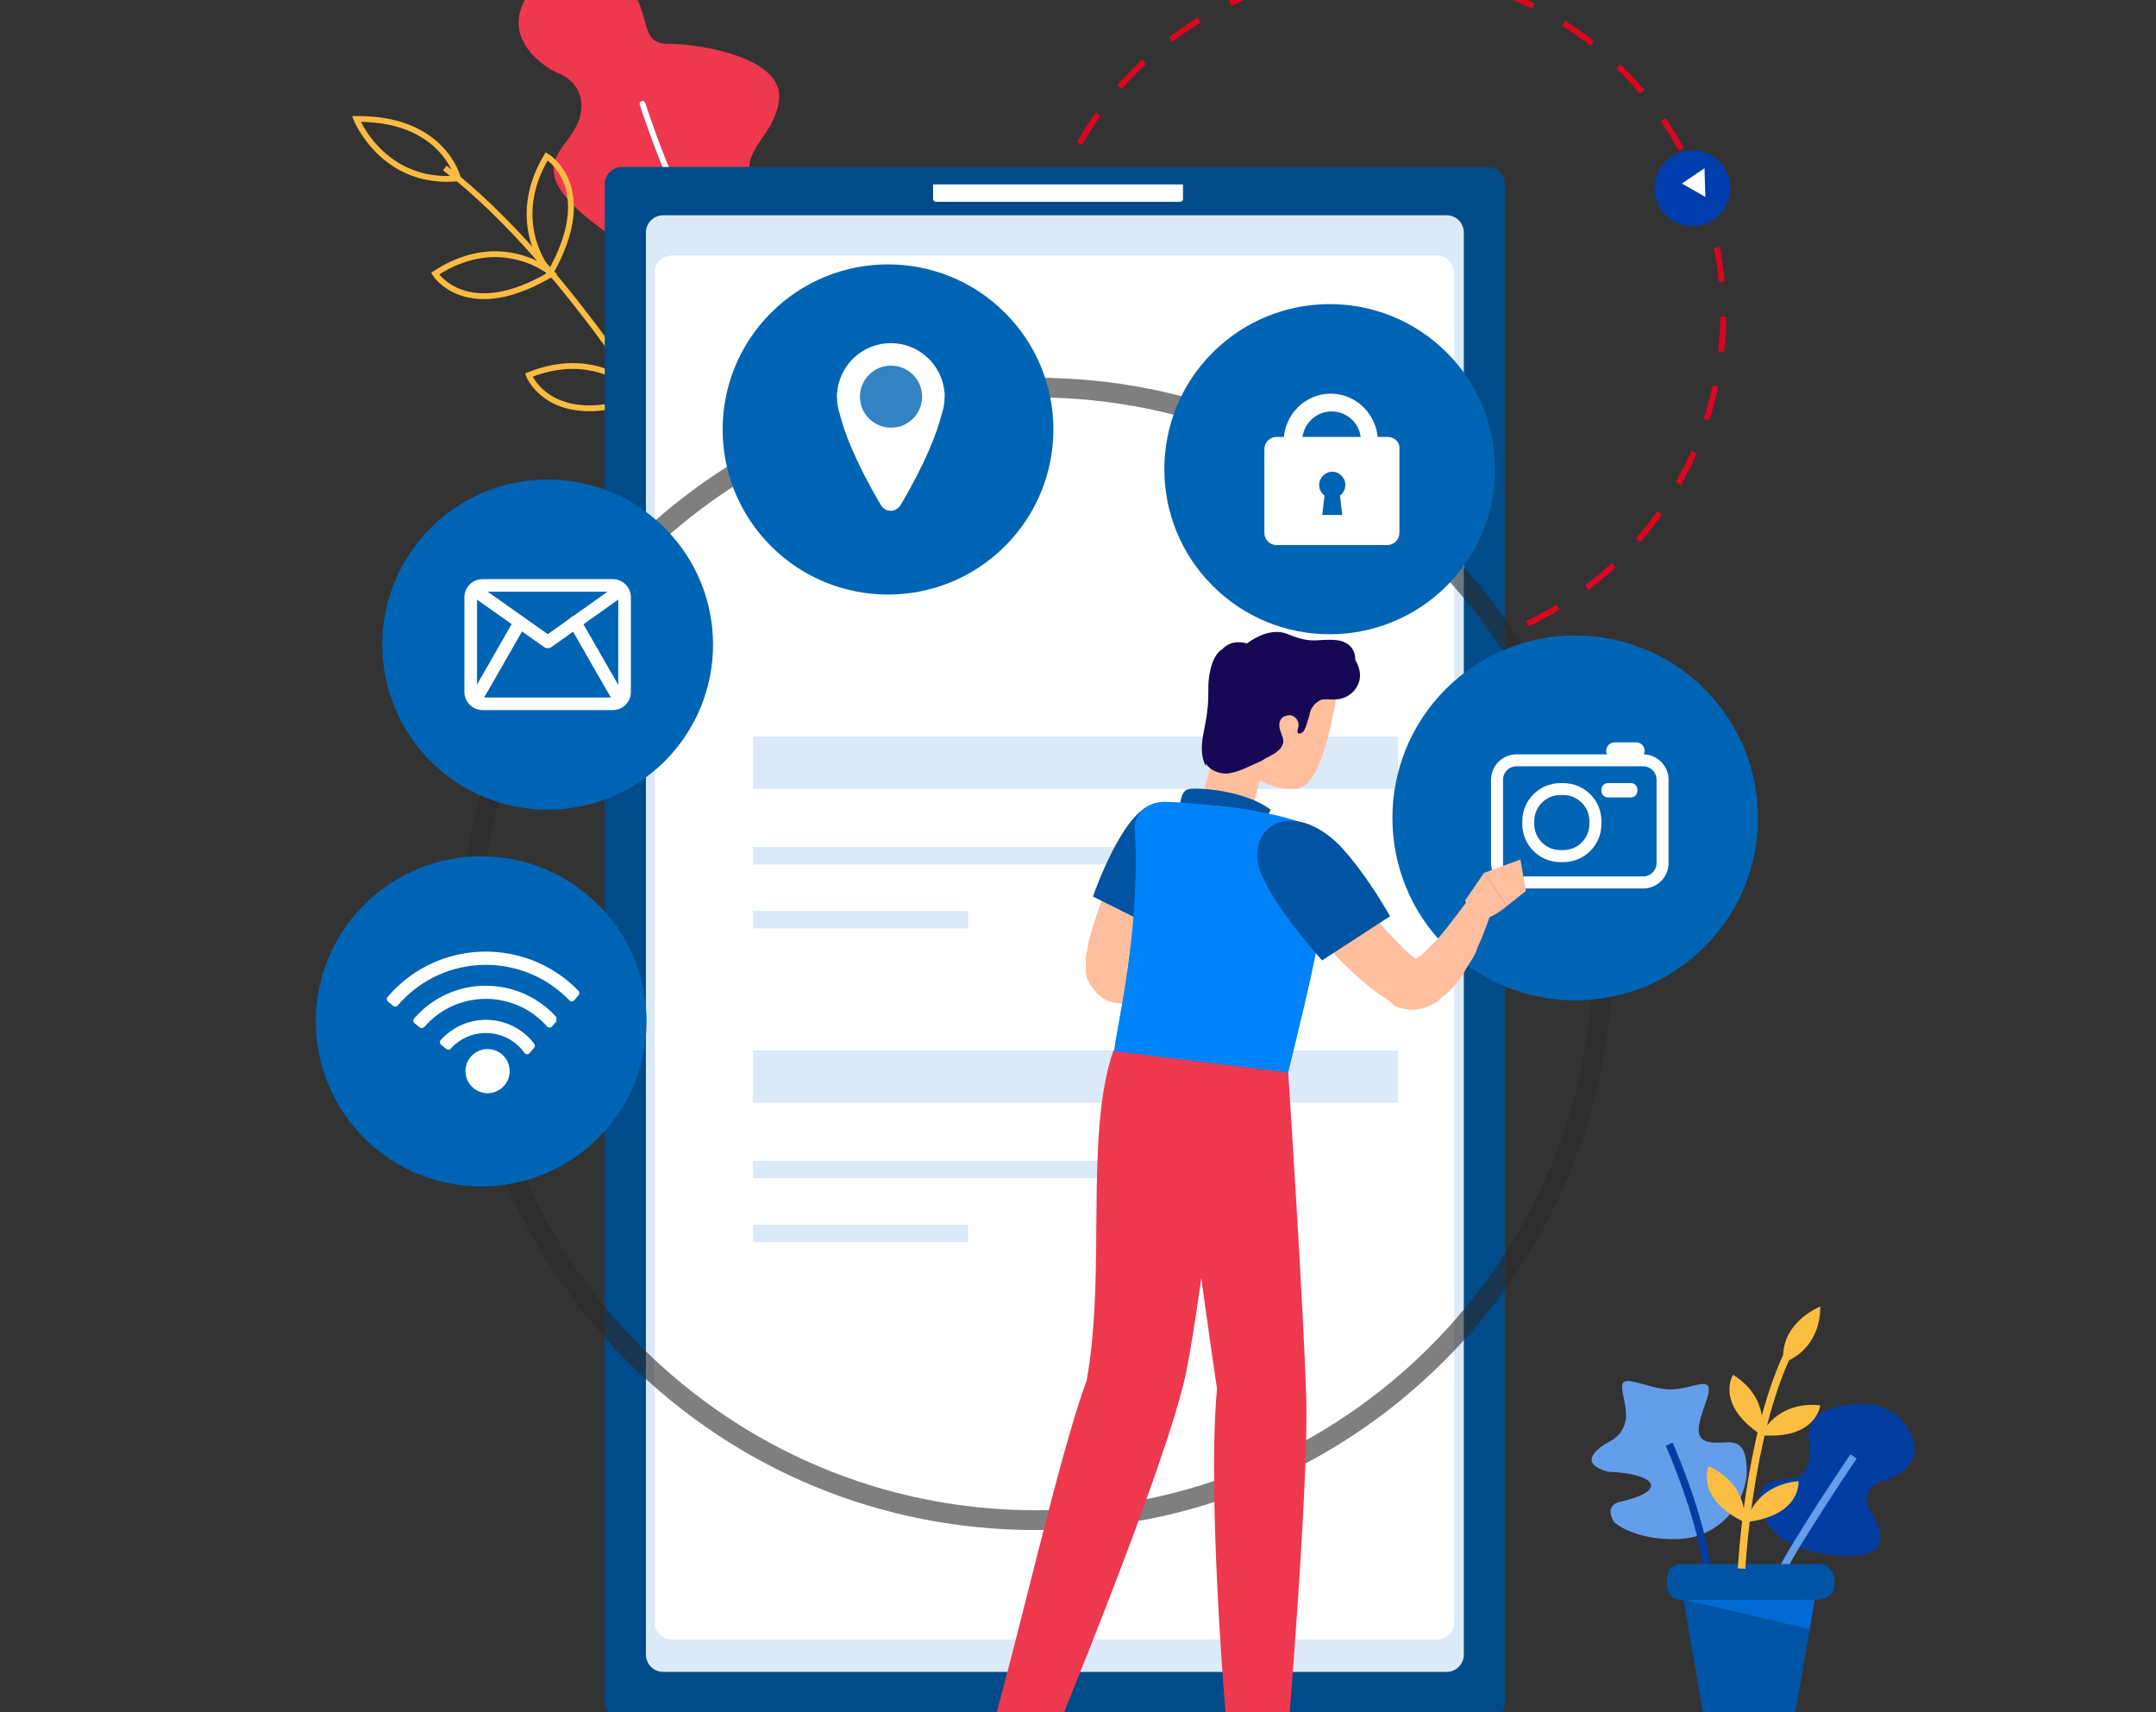 <svg width="340" height="270" viewBox="0 0 340 270" fill="none" xmlns="http://www.w3.org/2000/svg">
<rect x="0" y="0" width="340" height="270" fill="#333333" stroke="none"/>
<g clip-path="url(#clip0_3375_3177)">
<path d="M203.436 101.784C174.476 94.024 157.282 64.288 165.032 35.367C172.781 6.445 202.54 -10.71 231.499 -2.95C260.459 4.81 277.653 34.546 269.904 63.467C262.154 92.388 232.396 109.543 203.436 101.784Z" stroke="#DC051F" stroke-width="0.917" stroke-miterlimit="10" stroke-dasharray="5.5 5.5"/>
<path d="M265.345 35.452C262.155 34.597 260.261 31.321 261.114 28.135C261.968 24.948 265.247 23.058 268.437 23.913C271.627 24.768 273.522 28.044 272.668 31.23C271.814 34.417 268.536 36.307 265.345 35.452Z" fill="#003EAE"/>
<path d="M268.798 26.53L268.935 31.055L265.238 28.94L268.798 26.53Z" fill="white"/>
<path d="M91.464 18.443C89.94 24.043 81.089 26.004 95.053 36.255C109.008 46.673 88.044 46.371 102.053 63.995C116.062 81.619 130.311 63.076 135.469 50.332C140.628 37.588 125.266 38.976 120.028 31.447C114.791 23.917 122.095 22.53 122.856 15.71C123.606 9.056 110.313 6.888 105.443 6.919C100.74 6.961 102.86 2.57 99.138 -2.352C95.417 -7.274 84.904 -5.584 82.314 0.955C79.725 7.494 87.543 11.331 87.543 11.331C87.543 11.331 92.82 12.832 91.464 18.443Z" fill="#EE384E"/>
<path d="M137.838 74.266C137.838 74.266 132.581 72.431 120.391 55.255C108.18 38.413 101.328 16.378 101.328 16.378" stroke="white" stroke-width="0.917" stroke-miterlimit="10" stroke-linecap="round" stroke-linejoin="round"/>
<path d="M70.147 26.495C90.175 41.814 108.504 73.61 108.504 73.61" stroke="#FABC42" stroke-width="0.917" stroke-miterlimit="10"/>
<path d="M72.228 28.132C60.409 29.238 56.194 18.757 56.194 18.757C69.968 18.611 72.228 28.132 72.228 28.132Z" stroke="#FABC42" stroke-width="0.917" stroke-miterlimit="10"/>
<path d="M68.606 43.149C79.106 36.266 87.072 43.128 87.072 43.128C73.645 51.169 68.606 43.149 68.606 43.149Z" stroke="#FABC42" stroke-width="0.917" stroke-miterlimit="10"/>
<path d="M83.388 59.146C94.924 54.505 101.468 62.618 101.468 62.618C86.86 68.073 83.388 59.146 83.388 59.146Z" stroke="#FABC42" stroke-width="0.917" stroke-miterlimit="10"/>
<path d="M103.782 44.337C96.125 54.077 101.969 62.65 101.969 62.65C111.141 50.156 103.448 44.316 103.782 44.337Z" stroke="#FABC42" stroke-width="0.917" stroke-miterlimit="10"/>
<path d="M86.21 24.648C79.838 35.306 86.737 43.107 86.737 43.107C94.467 29.518 86.21 24.648 86.21 24.648Z" stroke="#FABC42" stroke-width="0.917" stroke-miterlimit="10"/>
<path d="M234.617 271.123H98.09C96.58 271.123 95.369 269.905 95.369 268.407V29.041C95.369 27.535 96.59 26.326 98.09 26.326H234.617C236.126 26.326 237.337 27.544 237.337 29.041V268.398C237.347 269.905 236.126 271.123 234.617 271.123Z" fill="#004C8A"/>
<path d="M228.122 263.637H104.584C103.075 263.637 101.863 262.418 101.863 260.921V36.658C101.863 35.152 103.084 33.943 104.584 33.943H228.122C229.632 33.943 230.843 35.161 230.843 36.658V260.921C230.843 262.418 229.622 263.637 228.122 263.637Z" fill="#DBE9F8"/>
<path d="M186.038 31.825H147.676C147.389 31.825 147.149 31.652 147.149 31.439V29.075H186.56V31.439C186.564 31.652 186.325 31.825 186.038 31.825Z" fill="white"/>
<path d="M226.604 258.521H105.944C104.435 258.521 103.224 257.303 103.224 255.806V43.01C103.224 41.503 104.444 40.294 105.944 40.294H226.604C228.113 40.294 229.324 41.513 229.324 43.01V255.806C229.324 257.303 228.104 258.521 226.604 258.521Z" fill="white"/>
<rect x="118.737" y="116.145" width="101.734" height="8.249" fill="#DBE9F8"/>
<rect x="118.737" y="165.636" width="101.734" height="8.249" fill="#DBE9F8"/>
<rect x="118.737" y="133.558" width="65.073" height="2.75" fill="#DBE9F8"/>
<rect x="118.737" y="183.051" width="65.073" height="2.75" fill="#DBE9F8"/>
<rect x="118.737" y="143.64" width="33.911" height="2.75" fill="#DBE9F8"/>
<rect x="118.737" y="193.132" width="33.911" height="2.75" fill="#DBE9F8"/>
<path opacity="0.6" d="M163.311 241.27C139.002 241.27 116.137 231.821 98.947 214.662C81.756 197.503 72.29 174.69 72.29 150.417C72.29 126.144 81.756 103.331 98.956 86.172C116.156 69.013 139.002 59.564 163.32 59.564C187.639 59.564 210.494 69.013 227.684 86.172C244.875 103.331 254.341 126.144 254.341 150.417C254.341 174.69 244.875 197.503 227.684 214.662C210.485 231.821 187.629 241.27 163.311 241.27ZM163.311 62.67C114.842 62.67 75.411 102.028 75.411 150.408C75.411 198.787 114.842 238.145 163.311 238.145C211.78 238.145 251.211 198.787 251.211 150.408C251.211 102.028 211.78 62.67 163.311 62.67Z" fill="#2A2A2A"/>
<path d="M94.322 179.461C104.506 169.295 104.506 152.814 94.322 142.648C84.137 132.482 67.625 132.482 57.441 142.648C47.256 152.814 47.256 169.295 57.441 179.461C67.625 189.627 84.137 189.627 94.322 179.461Z" fill="#0064B5"/>
<path d="M71.7 164.736C74.794 162.029 79.518 162.336 82.238 165.424C82.406 165.619 82.564 165.814 82.704 166.019C82.9 166.289 83.291 166.317 83.515 166.066L84.223 165.229C84.381 165.043 84.381 164.782 84.242 164.587C84.102 164.41 83.962 164.224 83.813 164.057C80.338 160.104 74.291 159.714 70.34 163.183C70.042 163.443 69.762 163.722 69.501 164.01C69.306 164.224 69.334 164.559 69.557 164.745L70.387 165.415C70.601 165.582 70.899 165.563 71.085 165.359C71.272 165.136 71.477 164.931 71.7 164.736Z" fill="white"/>
<path d="M68.151 160.69C73.471 156.022 81.605 156.552 86.282 161.871C86.487 162.104 86.85 162.104 87.046 161.871L87.745 161.053C87.745 160.802 87.745 160.635 87.736 160.383C82.285 154.32 72.921 153.743 66.772 159.128C66.231 159.602 65.747 160.104 65.29 160.625C65.104 160.839 65.141 161.165 65.365 161.341L66.194 162.011C66.408 162.178 66.716 162.16 66.893 161.955C67.284 161.518 67.703 161.09 68.151 160.69Z" fill="white"/>
<path d="M64.601 156.654C71.961 150.209 83.096 150.758 89.795 157.751C90.009 157.974 90.354 157.965 90.549 157.733L91.239 156.914C91.406 156.719 91.397 156.421 91.22 156.235C83.748 148.507 71.393 147.921 63.222 155.082C62.458 155.752 61.749 156.477 61.116 157.23C60.929 157.444 60.967 157.77 61.19 157.947L62.02 158.616C62.234 158.793 62.551 158.756 62.728 158.542C63.296 157.891 63.92 157.249 64.601 156.654Z" fill="white"/>
<path d="M76.89 172.38C78.814 172.38 80.375 170.823 80.375 168.902C80.375 166.981 78.814 165.424 76.89 165.424C74.965 165.424 73.405 166.981 73.405 168.902C73.405 170.823 74.965 172.38 76.89 172.38Z" fill="white"/>
<path d="M158.479 86.128C168.663 75.962 168.663 59.481 158.479 49.315C148.294 39.149 131.782 39.149 121.597 49.315C111.413 59.481 111.413 75.962 121.597 86.128C131.782 96.294 148.294 96.294 158.479 86.128Z" fill="#0064B5"/>
<path d="M148.978 62.467C148.994 62.089 148.962 61.912 148.962 61.912H148.946C148.6 57.548 144.944 54.108 140.483 54.108C136.022 54.108 132.366 57.548 132.02 61.912H131.987C131.987 61.912 131.947 62.177 131.995 62.756C132.012 63.624 132.165 64.46 132.422 65.248C133.099 68.005 134.782 72.618 138.888 79.603C139.219 80.166 139.822 80.551 140.475 80.551C141.127 80.551 141.731 80.141 142.061 79.579C146.103 72.707 147.794 68.141 148.487 65.368C148.793 64.492 148.962 63.552 148.962 62.571C148.978 62.539 148.978 62.499 148.978 62.467Z" fill="white"/>
<path opacity="0.8" d="M140.515 67.442C143.223 67.442 145.419 65.251 145.419 62.547C145.419 59.844 143.223 57.652 140.515 57.652C137.806 57.652 135.611 59.844 135.611 62.547C135.611 65.251 137.806 67.442 140.515 67.442Z" fill="#0064B5"/>
<path d="M228.134 92.391C238.318 82.226 238.318 65.744 228.134 55.578C217.949 45.413 201.437 45.413 191.253 55.578C181.068 65.744 181.068 82.226 191.253 92.391C201.437 102.557 217.949 102.557 228.134 92.391Z" fill="#0064B5"/>
<path d="M213.261 72.915H206.569V82.176H213.261V72.915Z" fill="#0064B5"/>
<path d="M205.354 69.381C205.475 66.823 207.544 64.873 209.977 64.873C212.532 64.873 214.601 66.944 214.601 69.381H217.278C217.156 65.36 213.871 62.07 209.856 62.07C205.84 62.07 202.555 65.36 202.434 69.381H205.354Z" fill="white"/>
<path d="M218.737 68.894H201.338C200.243 68.894 199.391 69.747 199.391 70.844V84.004C199.391 85.101 200.243 85.954 201.338 85.954H218.737C219.832 85.954 220.684 85.101 220.684 84.004V70.844C220.806 69.747 219.954 68.894 218.737 68.894ZM211.68 81.201H208.517L208.882 78.155C208.395 77.79 208.03 77.18 208.03 76.449C208.03 75.352 209.003 74.378 210.098 74.378C211.193 74.378 212.167 75.352 212.167 76.449C212.167 77.18 211.802 77.79 211.315 78.155L211.68 81.201Z" fill="white"/>
<path d="M268.793 149.323C280.05 138.086 280.05 119.867 268.793 108.63C257.535 97.393 239.282 97.393 228.024 108.63C216.766 119.867 216.766 138.086 228.024 149.323C239.282 160.56 257.535 160.56 268.793 149.323Z" fill="#0064B5"/>
<path d="M259.13 140.101H239.145C236.937 140.101 235.136 138.302 235.136 136.099V122.953C235.136 120.749 236.937 118.951 239.145 118.951H259.122C261.33 118.951 263.132 120.749 263.132 122.953V136.099C263.139 138.302 261.338 140.101 259.13 140.101ZM239.145 120.833C237.98 120.833 237.029 121.782 237.029 122.945V136.091C237.029 137.254 237.98 138.203 239.145 138.203H259.122C260.288 138.203 261.238 137.254 261.238 136.091V122.945C261.238 121.782 260.288 120.833 259.122 120.833H239.145Z" fill="white"/>
<path d="M259.352 118.385C259.352 119.112 258.762 119.709 258.026 119.709H254.623C253.894 119.709 253.296 119.12 253.296 118.385C253.296 117.658 253.887 117.062 254.623 117.062H258.026C258.762 117.062 259.352 117.651 259.352 118.385Z" fill="white"/>
<path d="M258.218 124.713C258.218 125.287 257.758 125.746 257.183 125.746H253.58C253.005 125.746 252.545 125.287 252.545 124.713V124.514C252.545 123.94 253.005 123.481 253.58 123.481H257.183C257.758 123.481 258.218 123.94 258.218 124.514V124.713Z" fill="white"/>
<path d="M246.543 135.946H246.067C242.756 135.946 240.065 133.26 240.065 129.954V129.48C240.065 126.175 242.756 123.489 246.067 123.489H246.543C249.854 123.489 252.545 126.175 252.545 129.48V129.954C252.545 133.26 249.847 135.946 246.543 135.946ZM246.06 125.371C243.791 125.371 241.951 127.215 241.951 129.472V129.947C241.951 132.212 243.798 134.048 246.06 134.048H246.535C248.804 134.048 250.644 132.204 250.644 129.947V129.472C250.644 127.208 248.796 125.371 246.535 125.371H246.06Z" fill="white"/>
<path d="M104.807 120.053C114.992 109.888 114.992 93.406 104.807 83.24C94.623 73.075 78.11 73.075 67.926 83.24C57.742 93.406 57.742 109.888 67.926 120.053C78.11 130.219 94.623 130.219 104.807 120.053Z" fill="#0064B5"/>
<path d="M96.635 111.971H76.1C74.523 111.971 73.237 110.688 73.237 109.114V94.18C73.237 92.606 74.523 91.323 76.1 91.323H96.628C98.205 91.323 99.49 92.606 99.49 94.18V109.114C99.498 110.688 98.212 111.971 96.635 111.971ZM76.1 93.308C75.614 93.308 75.225 93.703 75.225 94.18V109.114C75.225 109.599 75.621 109.987 76.1 109.987H96.628C97.114 109.987 97.502 109.591 97.502 109.114V94.18C97.502 93.695 97.106 93.308 96.628 93.308H76.1Z" fill="white"/>
<path d="M86.375 102.214C86.173 102.214 85.971 102.154 85.799 102.027L74.298 93.897C73.85 93.576 73.745 92.957 74.059 92.509C74.38 92.062 75.001 91.957 75.449 92.271L86.375 99.999L97.151 92.353C97.599 92.032 98.22 92.136 98.541 92.584C98.862 93.031 98.75 93.651 98.309 93.971L86.95 102.035C86.778 102.154 86.576 102.214 86.375 102.214Z" fill="white"/>
<path d="M75.031 111.516L74.74 109.554L74.874 110.539L74.037 110.001C74.254 109.651 78.401 102.415 81.129 97.641C81.398 97.164 82.011 97 82.489 97.269C82.967 97.537 83.132 98.149 82.863 98.626C82.863 98.626 81.092 101.729 79.313 104.832C78.424 106.384 77.534 107.935 76.862 109.099C75.509 111.441 75.509 111.441 75.031 111.516Z" fill="white"/>
<path d="M97.644 111.516C97.166 111.441 97.166 111.441 95.814 109.092C95.141 107.928 94.252 106.377 93.362 104.825C91.584 101.722 89.813 98.619 89.813 98.619C89.544 98.141 89.708 97.537 90.186 97.261C90.665 96.985 91.27 97.157 91.546 97.634C94.282 102.408 98.422 109.644 98.638 109.994L97.801 110.531L97.644 111.516Z" fill="white"/>
<path d="M187.435 134.785C187.186 135.406 186.687 136.028 186.189 136.65C185.94 137.271 185.441 138.017 184.943 138.639C184.195 140.007 183.448 141.499 182.7 142.866C181.33 145.602 180.084 148.461 179.212 151.321L178.962 152.44C178.962 152.44 178.962 152.44 178.962 152.316V152.191C178.962 152.191 178.962 152.067 178.838 151.943C178.838 151.818 178.713 151.694 178.713 151.694C178.589 151.445 178.464 151.197 178.09 151.072C177.592 150.824 177.467 150.824 177.592 150.948C177.717 151.072 178.215 151.072 178.838 151.072C179.461 151.072 180.208 151.072 181.081 150.948C184.071 150.451 187.31 149.705 190.425 148.959L192.294 152.937C190.799 153.932 189.179 154.802 187.559 155.424C186.064 156.17 184.32 156.916 182.576 157.413C181.579 157.662 180.707 158.035 179.835 158.159C179.336 158.284 178.713 158.284 178.09 158.284C177.467 158.284 176.844 158.284 176.097 158.159C175.349 158.035 174.353 157.911 173.356 156.916C172.857 156.667 172.484 155.921 171.985 155.424C171.861 155.175 171.736 154.802 171.487 154.429C171.362 154.181 171.362 153.808 171.238 153.435V152.937V152.689C171.238 152.44 171.238 152.191 171.238 151.943C171.238 151.694 171.238 151.445 171.238 151.321V151.072V150.948L171.487 149.58C171.736 147.715 172.484 145.85 172.982 144.11C173.605 142.369 174.228 140.753 174.976 139.136C175.723 137.52 176.471 135.904 177.467 134.412C177.966 133.666 178.464 132.92 178.838 132.049C179.212 131.179 179.835 130.557 180.333 129.687L187.435 134.785Z" fill="#FFBE9D"/>
<path d="M189.179 135.655C188.556 137.023 188.057 138.391 187.434 139.634C186.438 141.872 185.441 143.613 184.693 145.105C184.07 146.348 183.572 146.97 183.572 146.97L172.359 141.375C172.359 141.375 176.844 128.32 181.579 126.952C186.562 125.584 191.671 129.439 189.179 135.655Z" fill="#0054A3"/>
<path d="M193.664 167.733C193.664 167.733 189.677 203.417 187.06 216.347C184.195 230.646 165.132 276.525 165.132 276.525L155.913 274.535C160.522 258.621 167.126 229.029 171.362 217.715C174.477 200.557 170.988 178.923 175.598 165.619L193.664 167.733Z" fill="#EE384E"/>
<path d="M203.133 168.852C203.133 168.852 205.625 206.898 205.998 220.699C206.372 235.122 202.759 277.892 202.759 277.892H193.913C193.913 277.892 190.175 238.23 191.92 218.958C189.677 204.287 184.818 166.614 184.818 166.614L203.133 168.852Z" fill="#EE384E"/>
<path d="M211.48 104.82C211.48 104.82 209.861 119.492 206.497 123.097C204.628 126.081 198.648 123.097 198.648 123.097L197.152 128.941L189.428 126.206L195.906 103.204L211.48 104.82Z" fill="#FFBE9D"/>
<path d="M190.175 120.362C190.798 121.481 192.169 121.978 193.415 121.978C195.283 121.854 197.152 120.735 198.647 120.113C199.021 119.989 199.27 119.74 199.52 119.616C200.392 119.119 202.136 118.497 202.385 117.005C202.385 116.135 201.887 115.513 201.762 114.643C201.638 113.897 202.011 113.026 202.759 112.902C204.005 112.405 205.002 113.648 204.752 114.643C204.628 115.016 204.503 115.513 204.752 115.637C205.126 115.762 205.375 115.513 205.625 115.264C205.998 114.518 206.248 113.648 206.497 112.778C206.621 111.907 207.12 111.037 207.992 110.54C208.49 110.167 209.113 110.291 209.736 110.291C210.11 110.291 210.234 110.291 210.484 110.291C212.228 110.291 213.848 109.172 214.346 107.431C214.844 105.691 213.723 104.074 213.723 104.074C213.723 104.074 213.972 101.463 210.982 100.966C207.618 100.593 207.244 101.712 203.008 99.971C200.018 98.728 196.654 101.463 196.654 101.463C194.038 100.717 192.792 102.334 192.792 102.334C191.421 103.204 190.923 105.069 190.674 106.685C190.424 108.426 190.674 110.042 190.424 111.659C190.3 113.275 189.926 114.767 189.677 116.259C189.428 117.875 189.428 119.492 190.175 120.859" fill="#170856"/>
<path d="M186.064 129.065C185.939 127.449 186.064 124.838 187.31 124.465C188.556 124.092 196.405 124.589 200.392 127.698C199.021 130.184 199.146 132.671 199.146 132.671L186.064 129.065Z" fill="#0054A3"/>
<path opacity="0.2" d="M184.694 134.163L178.838 144.234L179.336 144.607C179.336 144.607 181.579 142.369 184.195 139.261L184.694 134.163Z" fill="black"/>
<path d="M207.494 150.326C206.497 155.299 205.002 161.516 203.133 169.1L175.723 165.743C175.972 162.262 179.959 146.969 178.963 130.557C178.838 128.319 180.956 126.454 183.572 126.454C184.818 126.454 186.438 126.578 187.809 126.703C191.297 126.951 196.405 127.449 199.396 128.195C203.632 128.941 207.12 130.433 207.12 130.433C207.12 130.433 209.114 132.795 208.117 143.488C207.743 145.353 207.619 147.591 207.494 150.326Z" fill="#0083F9"/>
<path opacity="0.6" d="M207.494 150.326C206.497 155.299 205.002 161.516 203.133 169.1L175.723 165.743C175.972 162.262 179.959 146.969 178.963 130.557C178.838 128.319 180.956 126.454 183.572 126.454C184.818 126.454 186.438 126.578 187.809 126.703C191.297 126.951 196.405 127.449 199.396 128.195C203.632 128.941 207.12 130.433 207.12 130.433C207.12 130.433 209.114 132.795 208.117 143.488C207.743 145.353 207.619 147.591 207.494 150.326Z" fill="#0083F9"/>
<path d="M209.612 134.784C209.861 135.282 210.235 135.903 210.733 136.649C211.232 137.271 211.73 137.893 212.104 138.639C213.1 139.882 213.973 141.25 215.094 142.617C217.087 145.104 219.33 147.591 221.573 149.829C222.196 150.326 222.694 150.823 223.317 151.196L223.442 151.445H223.566C223.442 151.445 223.317 151.445 223.317 151.321C223.068 151.321 222.694 151.321 222.694 151.321C222.569 151.445 222.943 151.321 223.442 151.072C223.94 150.823 224.563 150.326 224.937 149.829C227.179 147.839 229.173 144.98 231.166 142.369L235.029 144.234C234.406 146.099 233.783 147.715 233.035 149.331C232.786 150.202 232.288 151.072 231.789 151.818C231.291 152.564 230.792 153.559 230.294 154.305C229.796 155.051 229.048 155.797 228.051 156.791C227.553 157.04 227.055 157.537 226.556 158.035C225.933 158.283 225.31 158.781 224.314 159.029C223.317 159.278 222.32 159.278 221.199 159.029C220.576 158.905 220.078 158.781 219.704 158.408L219.579 158.283L219.081 157.786L218.832 157.662C217.96 157.04 217.087 156.543 216.34 155.921C213.225 153.434 210.609 150.823 208.241 147.964C206.995 146.596 205.874 145.104 204.877 143.612C204.254 142.866 203.756 142.12 203.382 141.25C202.884 140.504 202.386 139.758 201.887 138.514L209.612 134.784Z" fill="#FFBE9D"/>
<path d="M231.042 141.996L234.032 137.644L237.645 142.866C237.645 142.866 234.904 145.353 232.412 145.104L231.042 141.996Z" fill="#FFBE9D"/>
<path d="M239.763 135.531L240.635 140.504L237.645 142.866L234.032 137.644L239.763 135.531Z" fill="#FFBE9D"/>
<path d="M198.274 135.282C198.398 140.255 208.49 151.445 208.49 151.445L219.205 144.483C219.205 144.483 215.717 138.142 211.481 133.541C204.753 126.579 197.9 129.314 198.274 135.282Z" fill="#0054A3"/>
<path d="M253.675 227.392C253.675 227.392 256.633 226.187 256.415 222.797C256.196 219.407 254.445 217.004 258.06 217.983C261.675 218.97 262.891 219.407 265.518 218.856C268.144 218.306 270.325 217.214 269.182 220.604C268.039 223.994 266.79 226.834 269.498 227.384C272.197 227.934 275.099 225.887 275.448 231.195C275.796 236.503 271.508 242.474 264.569 242.692C257.63 242.911 254.566 240.038 254.566 240.038C254.566 240.038 252.702 237.417 255.604 236.778C258.506 236.13 261.465 234.909 259.981 233.549C258.506 232.198 253.683 232.085 253.683 232.085C253.683 232.085 247.652 230.888 253.675 227.392Z" fill="#649EEA"/>
<path d="M285.385 228.266C284.899 224.884 285.272 222.449 291.57 221.526C297.869 220.604 301.541 224.382 301.922 228.266C302.303 232.15 296.831 233.558 296.831 233.558C296.831 233.558 292.94 234.666 294.918 238.056C296.896 241.446 297.788 244.723 293.313 245.216C288.838 245.71 283.942 244.529 281.219 242.716C278.495 240.904 275.698 236.308 278.819 233.905C278.819 233.905 279.695 233.307 282.71 233.137C285.71 232.967 285.385 228.266 285.385 228.266Z" fill="#023EA1"/>
<path d="M263.224 227.716C263.224 227.716 268.452 239.52 269.165 247.554" stroke="#023EA1" stroke-width="1.191" stroke-miterlimit="10"/>
<path d="M292.299 229.657C292.299 229.657 283.042 243.38 280.854 247.967" stroke="#649EEA" stroke-width="1.191" stroke-miterlimit="10"/>
<path d="M265.938 246.632H287.184C287.184 246.632 289.511 246.794 289.316 249.966C289.138 252.886 285.425 252.255 283.512 252.255C281.599 252.255 265.476 252.255 265.476 252.255C265.476 252.255 262.866 252.7 262.866 249.747C262.866 246.794 263.855 246.632 265.938 246.632Z" fill="#0054A5"/>
<path d="M265.485 252.256L268.703 270.994H282.97L285.385 256.932L265.509 252.256H265.485Z" fill="#0054A5"/>
<path d="M265.509 252.256L285.385 256.932L286.188 252.256H265.509Z" fill="#006AD5"/>
<path d="M274.645 247.344C274.645 247.344 275.723 226.551 281.932 213.508" stroke="#FCBE42" stroke-width="1.191" stroke-miterlimit="10"/>
<path d="M287.039 206C287.039 206 287.55 212.384 281.308 214.876C281.308 214.876 279.963 209.422 287.039 206Z" fill="#FCBE42"/>
<path d="M277.677 226.316C277.677 226.316 279.979 220.871 287.048 221.599C287.056 221.599 286.505 227.02 277.677 226.316Z" fill="#FCBE42"/>
<path d="M275.351 240.014C275.351 240.014 276.542 234.221 283.619 233.557C283.619 233.557 284.146 238.986 275.351 240.014Z" fill="#FCBE42"/>
<path d="M275.108 240.046C275.108 240.046 275.927 234.196 269.482 231.203C269.482 231.203 267.172 236.146 275.108 240.046Z" fill="#FCBE42"/>
<path d="M277.758 226.276C277.758 226.276 279.322 220.571 273.308 216.785C273.299 216.785 270.381 221.397 277.758 226.276Z" fill="#FCBE42"/>
</g>
<defs>
<clipPath id="clip0_3375_3177">
<rect width="340" height="270" fill="white"/>
</clipPath>
</defs>
</svg>
